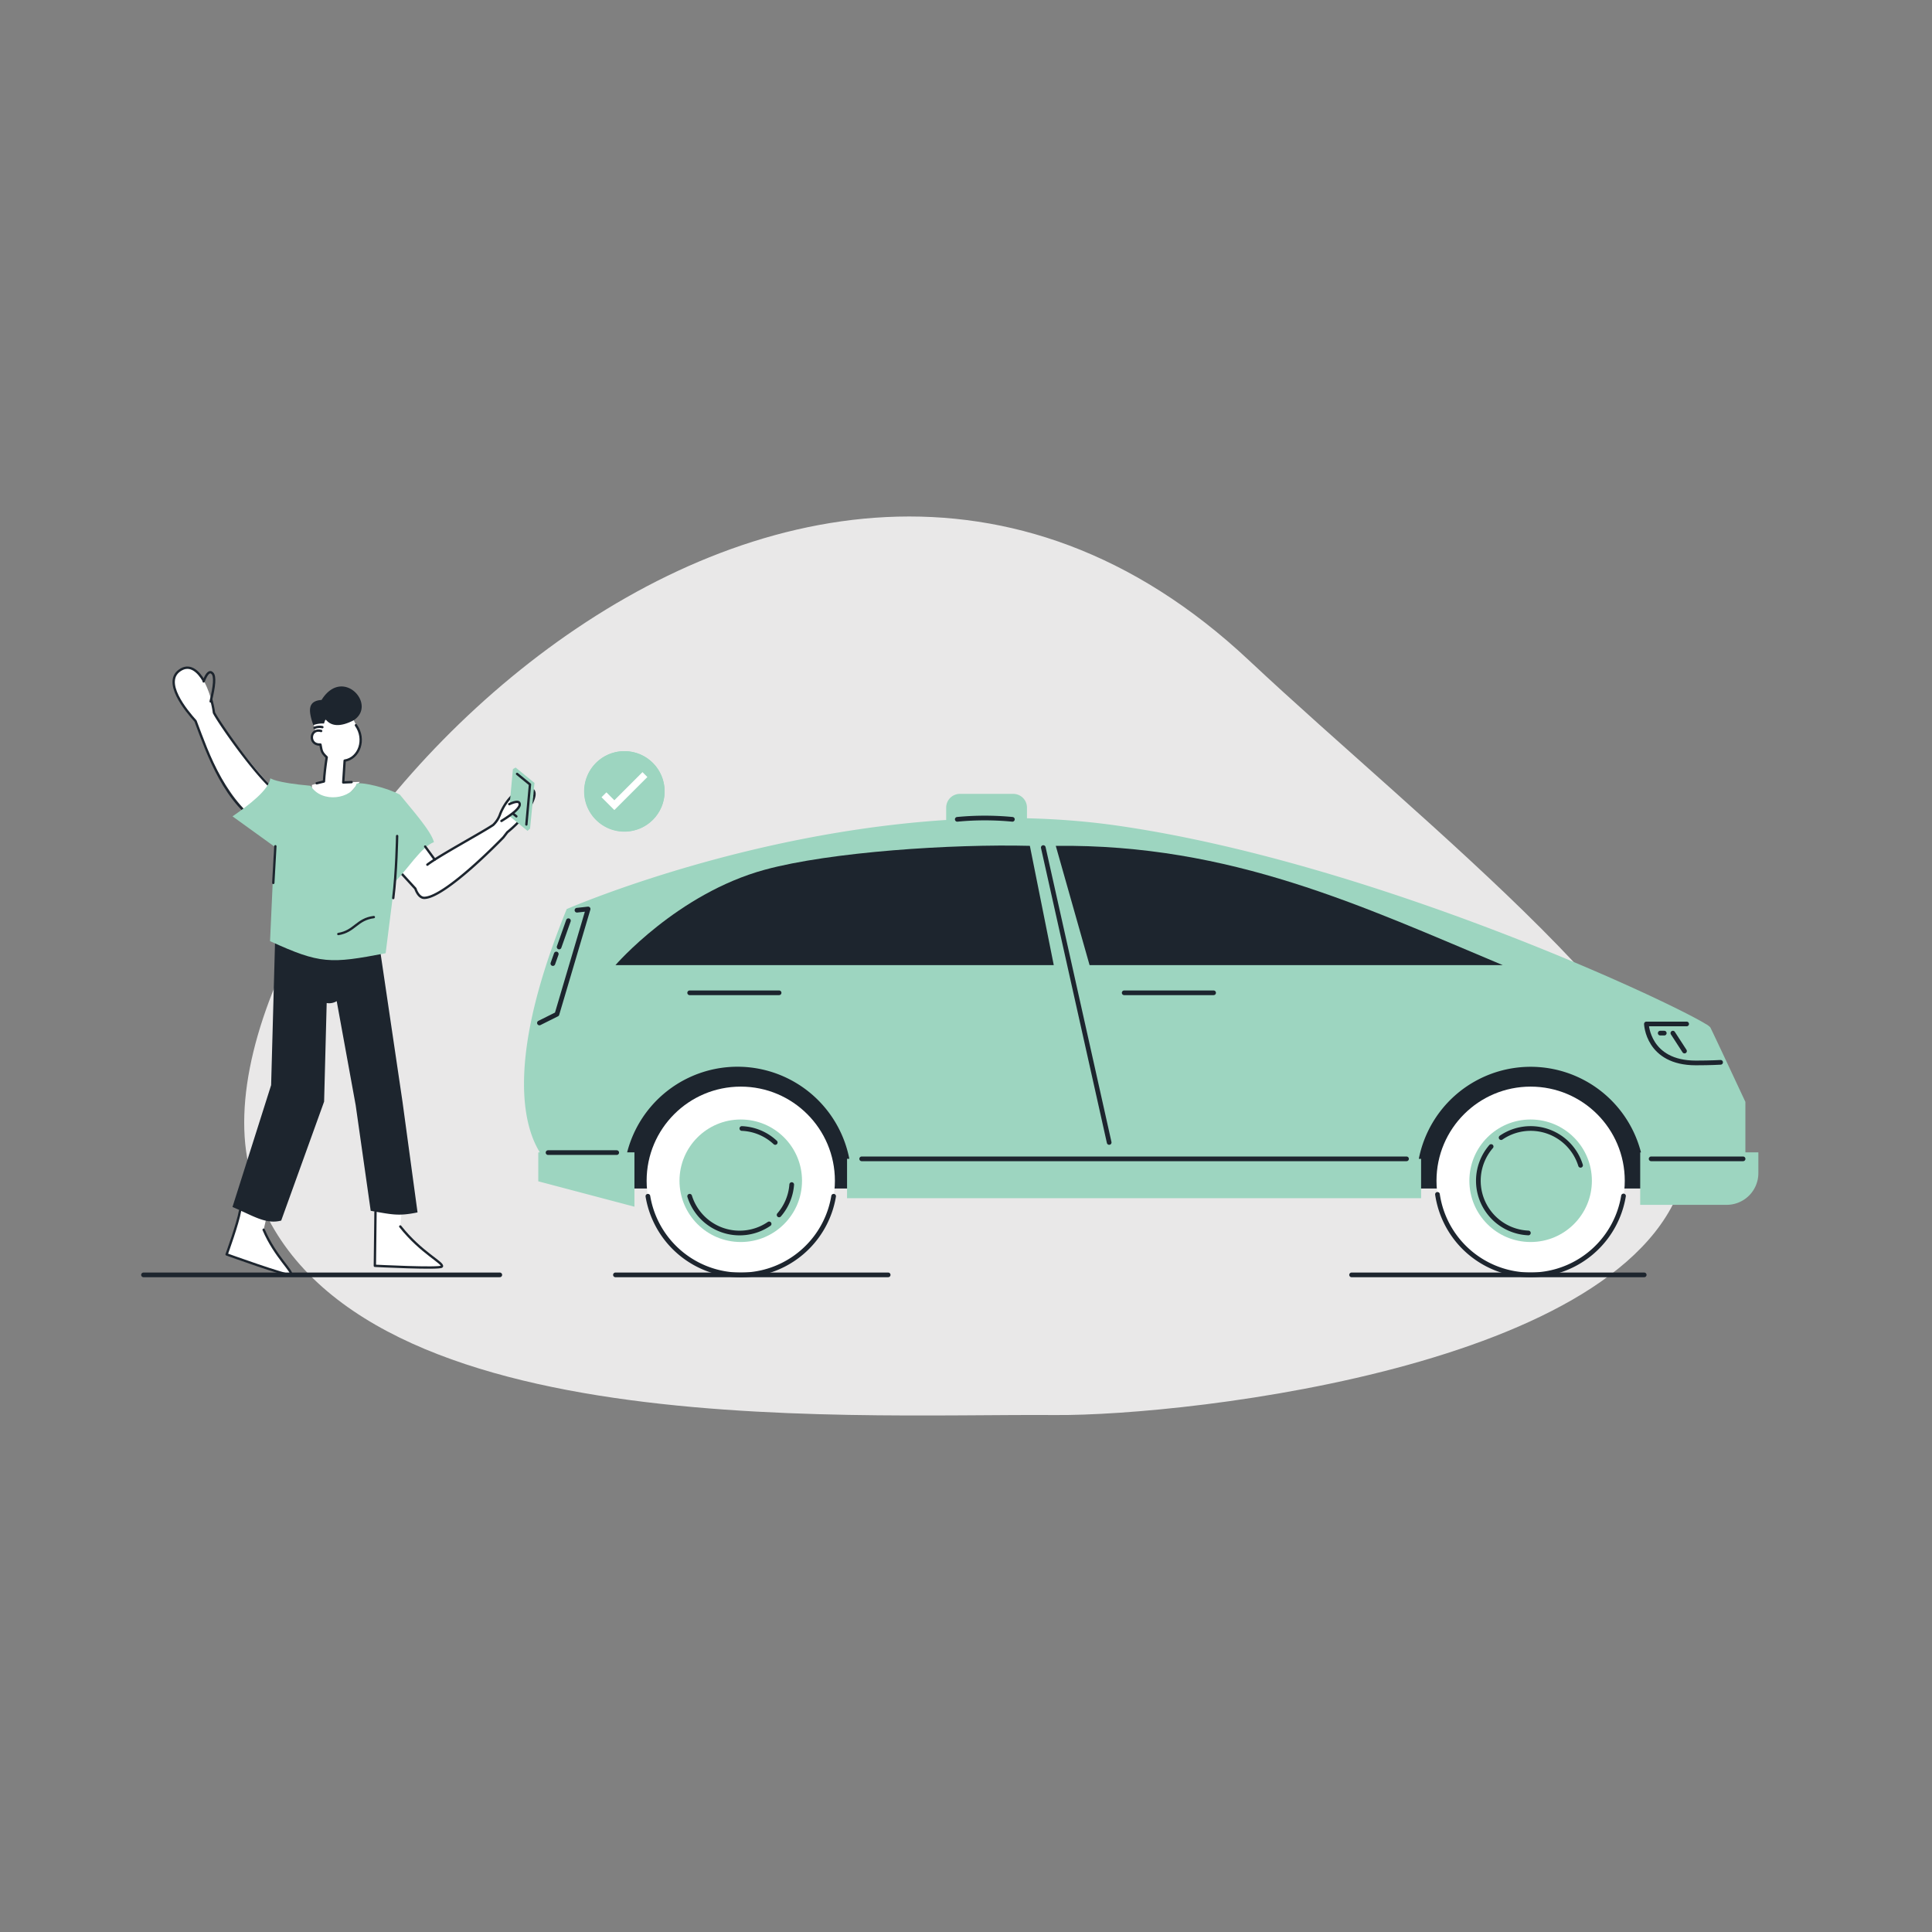 <svg id="Layer_1" data-name="Layer 1" xmlns="http://www.w3.org/2000/svg" viewBox="0 0 1200 1200"><rect x="0" y="0" width="1200" height="1200" fill="#808080" stroke="none"/><defs><style>.cls-1{fill:#e9e8e8;}.cls-2{fill:#1d252e;}.cls-3{fill:#9dd5c0;}.cls-4,.cls-6,.cls-7,.cls-8{fill:none;}.cls-4,.cls-6,.cls-7{stroke:#1d252e;stroke-linecap:round;stroke-linejoin:round;}.cls-4{stroke-width:2.91px;}.cls-5{fill:#fff;}.cls-6{stroke-width:2.91px;}.cls-7{stroke-width:1.46px;}</style></defs><path id="Path-141" class="cls-1" d="M655.36,878.91c-133.6-1-456,19.2-500.12-151.74S486.47,138.68,775.82,410.22c108.71,102,285.16,238.32,271.77,312.95C1025.34,847.19,738.78,879.53,655.36,878.91Z"/><rect class="cls-2" x="387.86" y="653.3" width="141.11" height="84.9"/><rect class="cls-2" x="880.14" y="653.3" width="141.11" height="84.9"/><path class="cls-3" d="M637.87,501.6v9.75H587.69V501.6a8.52,8.52,0,0,1,8.52-8.51h33.15A8.52,8.52,0,0,1,637.87,501.6Z"/><path class="cls-3" d="M1088.09,715.74h-4V684.39s-5.83-12.48-11.5-24.56c-4.58-9.77-9.07-19.26-10.28-21.7a10.43,10.43,0,0,0-2.87-2.13c-25-15.29-206.67-100.15-364.54-123.06-147-21.33-298,33.71-334.6,48.28-5.42,2.16-8.32,3.43-8.32,3.43-12,29.49-19.15,53.79-22.93,73.74-8.18,43.25-.71,66.13,6.24,77.35h-.95v18l3,.79L389,748.17l5.06,1.34V715.74h-4.53a70.77,70.77,0,0,1,138,4h-1.41v24.49H882.66V719.78h-1.41a70.77,70.77,0,0,1,138-4h-.49v32.57h53.71a19.7,19.7,0,0,0,19.68-19.68V715.74Z"/><path class="cls-2" d="M655.76,525.37l21,74.1H933.43C846.28,563,764.67,524.14,655.76,525.37Z"/><path class="cls-2" d="M639.67,525.37l14.85,74.1H382.26s38.33-44.45,92.81-59.28C515.91,529.08,591.41,524.14,639.67,525.37Z"/><path class="cls-4" d="M1068.7,659.83s-6,.38-15.42.38c-29.86,0-30.67-24.21-30.67-24.21h25"/><polyline class="cls-4" points="358.36 565.35 365.29 564.58 345.93 629.95 335.05 635.38"/><line class="cls-4" x1="353.06" y1="571.86" x2="347.28" y2="588.2"/><line class="cls-4" x1="345.51" y1="592.54" x2="343.4" y2="598.49"/><line class="cls-4" x1="1039.05" y1="641.69" x2="1046.28" y2="652.83"/><line class="cls-4" x1="1033.71" y1="641.69" x2="1031.19" y2="641.69"/><circle class="cls-5" cx="460.1" cy="733.39" r="58.47"/><path class="cls-6" d="M402.42,743a58.47,58.47,0,0,0,115.36,0"/><circle class="cls-3" cx="460.1" cy="733.39" r="38.05"/><circle class="cls-5" cx="950.7" cy="733.39" r="58.47"/><path class="cls-6" d="M892.84,741.84a58.47,58.47,0,0,0,115.55,1"/><circle class="cls-3" cx="950.7" cy="733.39" r="38.05"/><path class="cls-4" d="M926.17,712.13a32.45,32.45,0,0,0,23.13,53.68"/><path class="cls-4" d="M981.71,723.79a32.46,32.46,0,0,0-49.34-17.19"/><path class="cls-4" d="M481.51,709.61a32.34,32.34,0,0,0-20.74-8.68"/><path class="cls-4" d="M483.91,754.61a32.32,32.32,0,0,0,7.84-18.85"/><path class="cls-4" d="M428.36,743a32.48,32.48,0,0,0,49.35,17.18"/><line class="cls-4" x1="535.2" y1="719.78" x2="873.62" y2="719.78"/><line class="cls-4" x1="340.4" y1="715.9" x2="383.05" y2="715.9"/><line class="cls-4" x1="1025.54" y1="719.78" x2="1082.66" y2="719.78"/><line class="cls-4" x1="648.01" y1="526.44" x2="688.93" y2="709.61"/><line class="cls-4" x1="428.36" y1="616.65" x2="483.91" y2="616.65"/><line class="cls-4" x1="698.25" y1="616.65" x2="753.79" y2="616.65"/><path class="cls-4" d="M594.58,508.9a179.57,179.57,0,0,1,34.23,0"/><path id="Path-30" class="cls-5" d="M177.61,496.22c-12.73-7.89-41.85-47.76-44.72-53.53-.43-5.92-7.59-34-20.27-26.92s3.47,26.13,8.84,32.1c7.46,19.88,21.42,54.11,45.62,66.85C171.32,511.39,174.93,503.84,177.61,496.22Z"/><path id="Path-30-2" data-name="Path-30" class="cls-7" d="M126.47,422.7c-3.35-5.7-8.22-10.06-13.85-6.93-12.69,7.05,3.47,26.13,8.84,32.1,7.46,19.88,18.65,52.48,42.86,65.22"/><path id="Path-30-3" data-name="Path-30" class="cls-7" d="M174.2,493.82c-12.73-7.89-38.44-45.36-41.31-51.13a58,58,0,0,0-1.61-7.86"/><path id="Path-36" class="cls-5" d="M193.74,487.55l7.48-2.16,1.71-15.05c-3.31-3.7-2.72-3.27-3.93-7.92l-3.57-.41-1.77-3.37,1-3.57,1.13-1.06-1.44-6.25,23.8-1.57,1.38.78,3.1,6.2,1.63,7-1.54,5.95c-2.74,3.8-2.7,3.72-6.69,6.15l-1.46-.17L213.19,486l10.3-.35-9.58,10.67-20.42.31Z"/><path id="Path-20" class="cls-7" d="M196.69,486.5q2.76-.72,4.53-1.11c.27-4.52.85-9.53,1.71-15.05-3.06-2.92-3.11-3.52-3.9-7.89-7.64.52-6.71-10.45.46-8.43"/><path id="Path-21" class="cls-7" d="M221.07,450.44c6.28,8.78,2,20.61-7,22L213.19,486l5.19-.22"/><path id="Path-32" class="cls-5" d="M149.11,752c-1.32,7.87-8.35,27.13-8.35,27.13s38,13.71,39.79,12.67c2.29-1.34-9.56-11.07-16.8-28l1.94-8.34"/><path id="Path-33" class="cls-5" d="M233.23,752.77l-.4,33.44s40.29,2.08,41.58.48c1.65-2.06-12.87-8.49-25.79-24.91l.85-9"/><path id="Path-31" class="cls-2" d="M170.85,584.55,168.4,674l-24,75.68c12.5,5.25,20.56,11,30.26,8.44l26.65-73.88L202.91,623a9.13,9.13,0,0,0,6.23-1.16l11.78,64.62,9.33,65.59c13.39,2.38,17.33,3.41,29.09,1L250,684.3,236.35,592Z"/><path id="Path-22" class="cls-7" d="M195.35,452.08a8,8,0,0,1,4.88-.44"/><path id="Path-23" class="cls-2" d="M194.6,450.39a16.42,16.42,0,0,1,6.64-1c.25-.8.57-1.7.94-2.69q5.26,6.92,17.39.74c15-9.62-6.71-33.74-19.84-12.69C190.84,435.36,191.58,441.62,194.6,450.39Z"/><path class="cls-5" d="M269.53,534.24l-7.12-10.55-13.75,18.36,9.34,9.89s1.89,8.9,9.92,4.49c6.72,1.25,44.72-36.32,44.72-36.32l2.46-3.2q11.59-9.36,15.89-19.66c4.29-10.29-6.46-8.29-11.37-4.32s-7.76,9.73-8.87,12.46a16.94,16.94,0,0,1-4.43,7c-7,4.74-29.56,16.27-36.79,21.85"/><path id="Path-26" class="cls-7" d="M265.44,537.06c7.23-5.58,33.87-19.93,40.88-24.67a16.94,16.94,0,0,0,4.43-7c1.11-2.73,3.95-8.49,8.87-12.46s15.66-6,11.37,4.32q-4.29,10.29-15.89,19.66l-2.46,3.2s-36,37.43-49.14,37.57c-3.73,0-5.5-5.74-5.5-5.74l-8.58-9.37"/><path id="Path-24" class="cls-3" d="M192.93,488.06c7,11.29,25.73,8,28.57-1.37,3.75-1.06,19.28,2.72,26.86,6.88,6.35,7.94,19.4,22.38,21.17,29.49-7.94,2.91-16.78,17.5-24.42,24.78l-5.58,44.23c-34.4,6.6-40.65,6.74-71.8-7.5l2.68-58.77-26-18.75c10.41-7.16,22.56-16.45,23.52-23.68C167.93,483.37,170.76,486.1,192.93,488.06Z"/><line id="Path-29" class="cls-7" x1="169.75" y1="548.4" x2="171.03" y2="525.62"/><path id="Path-32-2" data-name="Path-32" class="cls-7" d="M149.11,752c-1.32,7.87-8.35,27.13-8.35,27.13s38,13.71,39.79,12.67c2.29-1.34-9.56-11.07-16.8-28"/><path id="Path-33-2" data-name="Path-33" class="cls-7" d="M233.23,752.77l-.4,33.44s40.29,2.08,41.58.48c1.65-2.06-12.87-8.49-25.79-24.91"/><path class="cls-7" d="M246.67,519.26s-.41,23.12-2.41,38.55"/><path class="cls-7" d="M232.19,569.62c-10.57,1.32-11.87,8.85-22.05,10.52"/><line class="cls-7" x1="264.08" y1="525.8" x2="270" y2="533.89"/><polygon class="cls-3" points="318.58 477.69 315.94 506.49 327.66 516.06 329.24 514.64 331.98 486.3 320.28 476.74 318.58 477.69"/><polyline class="cls-7" points="321.16 480.68 329.18 487.24 326.94 512.12"/><polyline class="cls-7" points="319.16 500.85 318.74 505.42 320.73 507.05"/><path id="Path-27" class="cls-5" d="M311.44,509.92q11.28-6.9,11.38-10.2t-6.5-.25S307.51,509.92,311.44,509.92Z"/><path id="Path-27-2" data-name="Path-27" class="cls-7" d="M316.32,499.47q6.6-3,6.5.25t-11.38,10.2"/><path id="Path-27-3" data-name="Path-27" class="cls-7" d="M126.47,423.24q2.94-7.75,5.5-5t-1.13,17.43"/><circle class="cls-3" cx="387.86" cy="491.51" r="24.95"/><path class="cls-3" d="M387.86,466.56a25,25,0,1,0,24.94,24.95A25,25,0,0,0,387.86,466.56Z"/><polygon class="cls-5" points="381.58 503.14 373.62 495.18 376.66 492.14 381.58 497.06 399.06 479.58 402.1 482.62 381.58 503.14"/><line class="cls-4" x1="1021.25" y1="791.85" x2="839.49" y2="791.85"/><line class="cls-4" x1="310.43" y1="791.85" x2="89.13" y2="791.85"/><line class="cls-4" x1="551.66" y1="791.85" x2="382.26" y2="791.85"/><rect class="cls-8" width="1200" height="1200"/></svg>